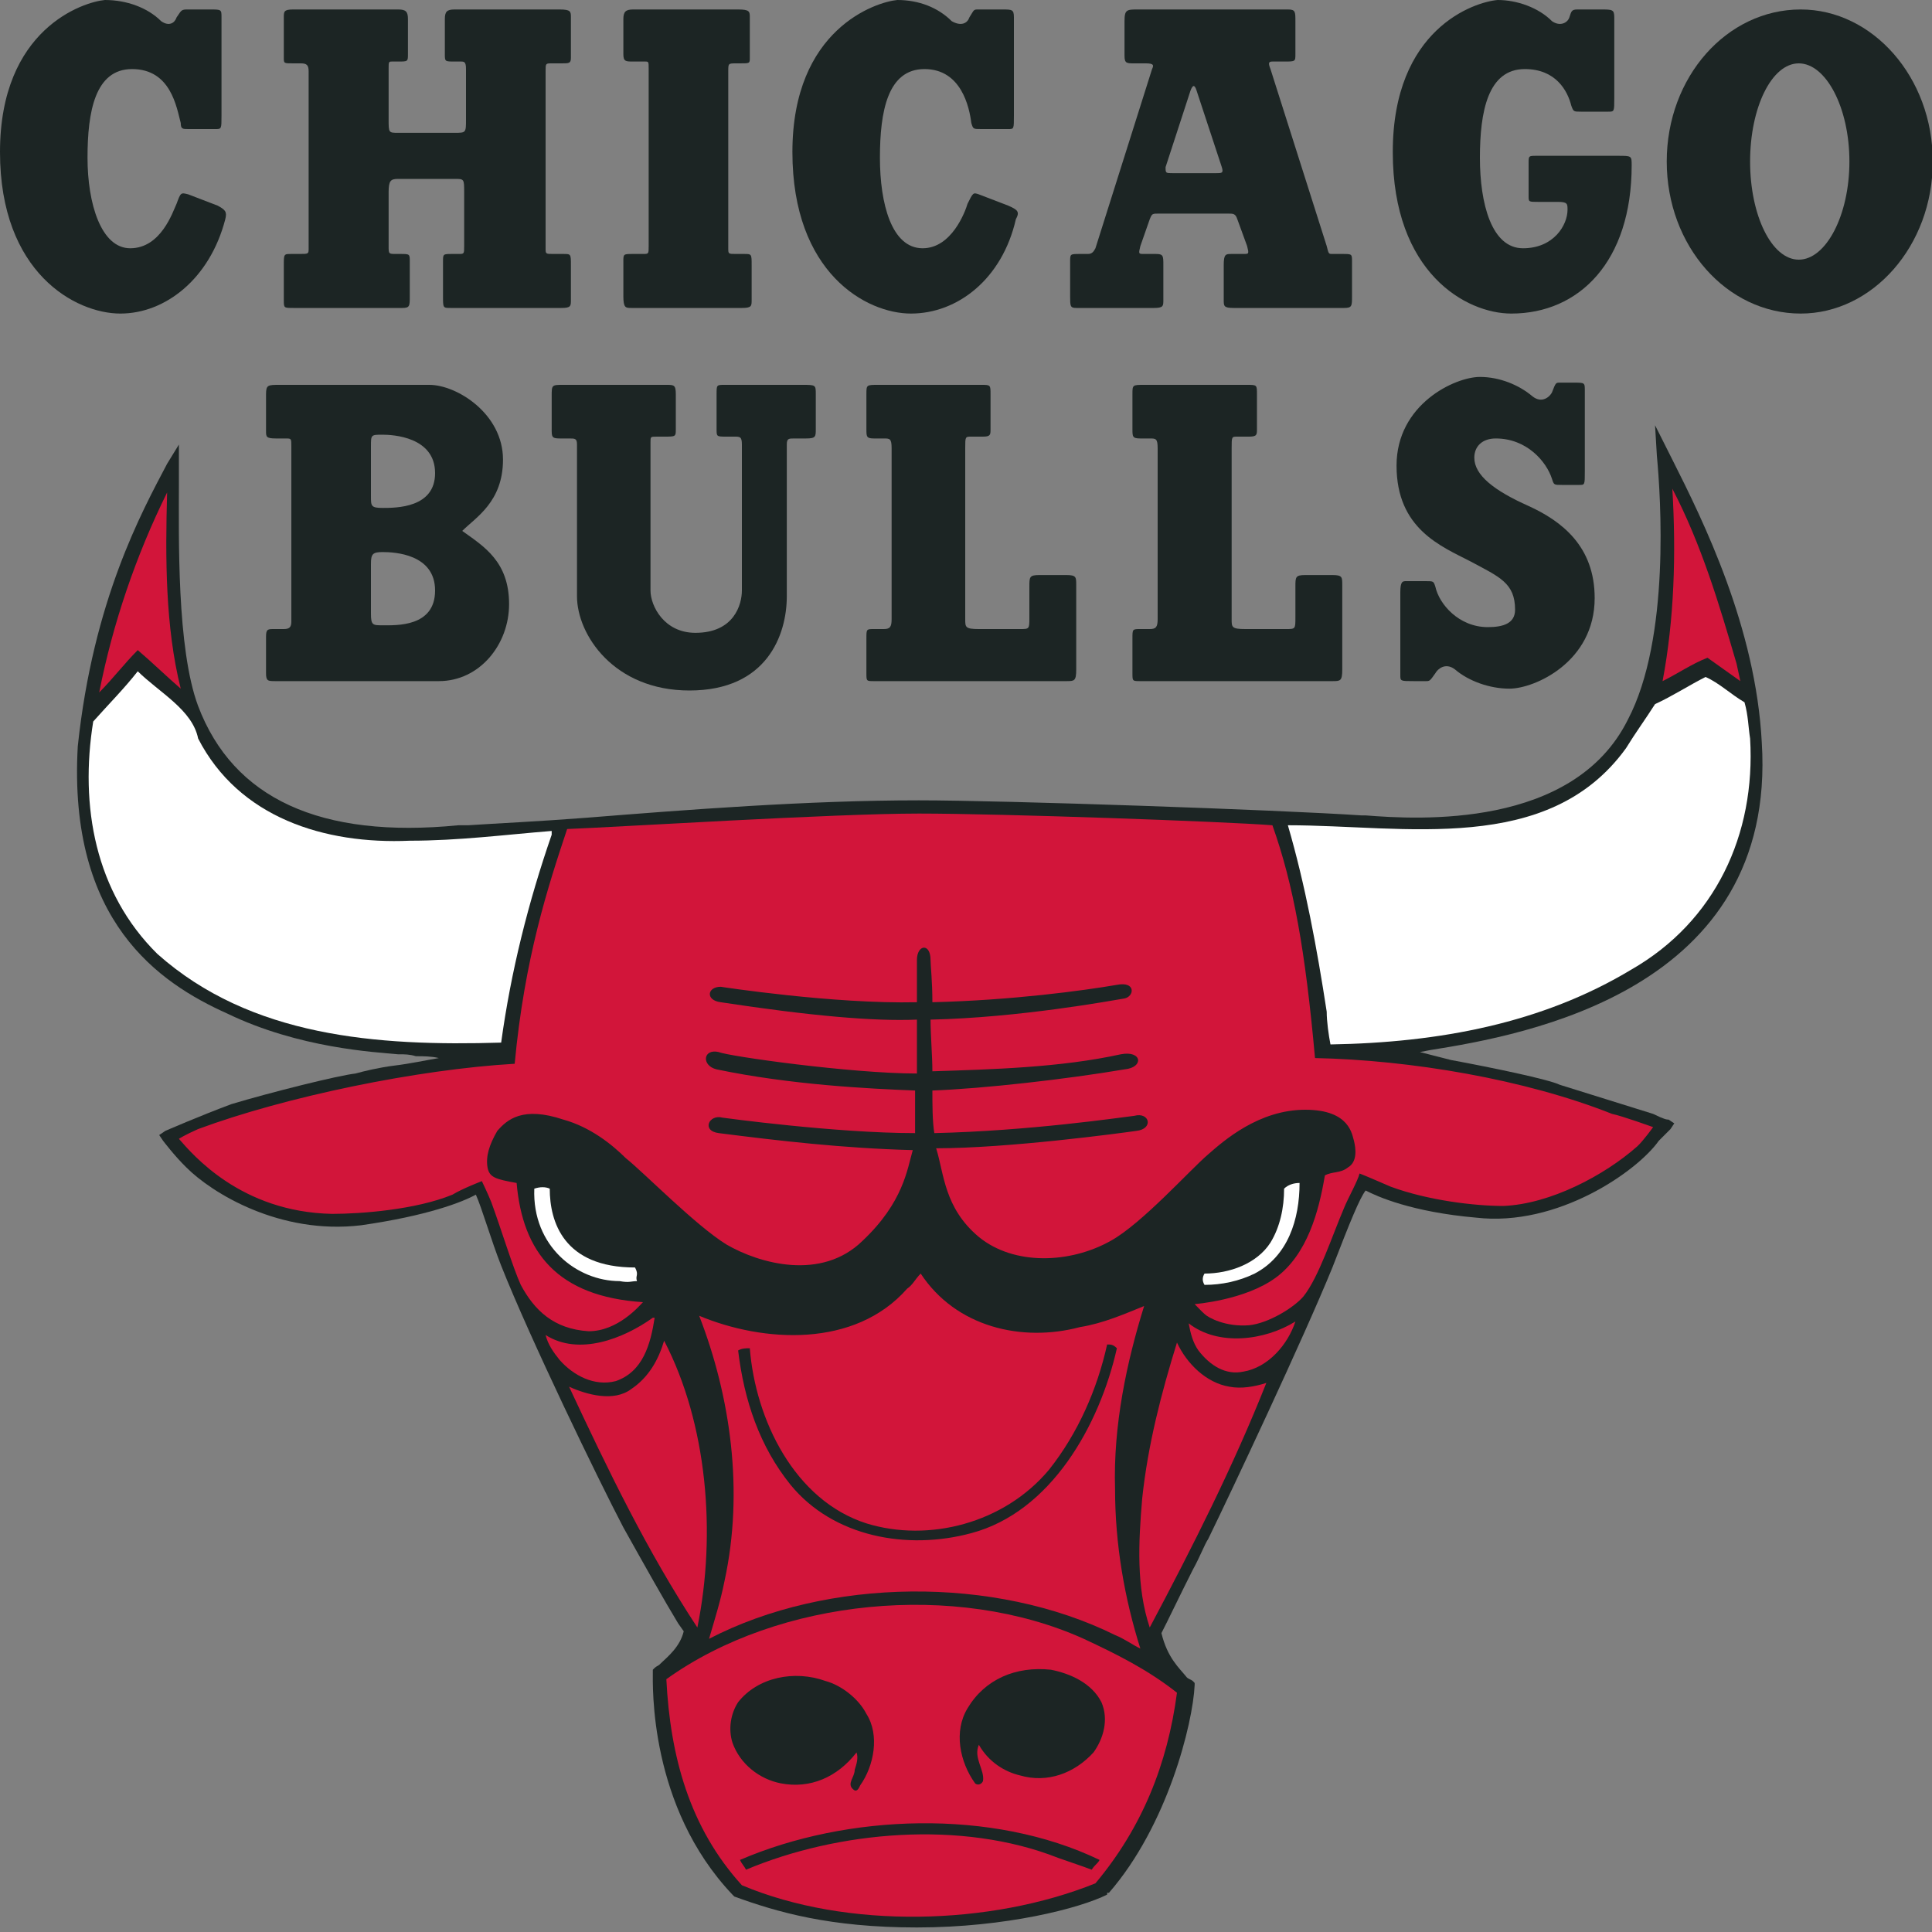 <?xml version="1.0" encoding="UTF-8"?>
<svg xmlns="http://www.w3.org/2000/svg" xmlns:xlink="http://www.w3.org/1999/xlink" width="20pt" height="20pt" viewBox="0 0 20 20" version="1.1">
<rect x="0" y="0" width="20" height="20" fill="#808080" stroke="none"/>
<g id="surface1">
<path style=" stroke:none;fill-rule:evenodd;fill:rgb(10.98%,14.51%,14.118%);fill-opacity:1;" d="M 18.238 7.688 C 18.176 6.492 17.633 5.395 17.312 4.758 C 17.312 4.758 17.133 4.402 17.133 4.402 C 17.133 4.402 17.152 4.719 17.152 4.719 C 17.191 5.137 17.293 6.609 16.852 7.449 C 16.289 8.582 14.68 8.484 14.137 8.441 C 14.137 8.441 14.094 8.441 14.094 8.441 C 13.23 8.383 10.395 8.285 9.512 8.285 C 8.363 8.285 7.098 8.383 6.074 8.465 C 5.57 8.504 5.148 8.523 4.848 8.543 C 4.824 8.543 4.785 8.543 4.746 8.543 C 3.316 8.684 2.414 8.266 2.051 7.309 C 1.828 6.711 1.852 5.555 1.852 5 C 1.852 5 1.852 4.602 1.852 4.602 C 1.852 4.602 1.73 4.801 1.73 4.801 C 1.469 5.297 0.965 6.211 0.805 7.727 C 0.703 9.539 1.648 10.176 2.352 10.492 C 3.098 10.852 3.879 10.891 4.121 10.914 C 4.121 10.914 4.141 10.914 4.141 10.914 C 4.184 10.914 4.242 10.914 4.305 10.934 C 4.383 10.934 4.465 10.934 4.543 10.953 C 4.422 10.973 4.242 11.012 4.082 11.031 C 3.922 11.051 3.762 11.09 3.68 11.113 C 3.5 11.133 2.797 11.309 2.395 11.43 C 2.07 11.551 1.711 11.707 1.711 11.707 C 1.711 11.707 1.648 11.75 1.648 11.75 C 1.648 11.75 1.688 11.809 1.688 11.809 C 1.688 11.809 1.809 11.969 1.93 12.086 C 2.191 12.348 2.895 12.785 3.738 12.684 C 4.422 12.586 4.785 12.445 4.926 12.367 C 4.988 12.504 5.086 12.844 5.188 13.102 C 5.488 13.859 6.191 15.312 6.453 15.812 C 6.676 16.211 6.875 16.566 7.02 16.805 C 7.02 16.805 7.078 16.887 7.078 16.887 C 7.039 17.047 6.918 17.145 6.836 17.223 C 6.816 17.246 6.797 17.246 6.777 17.266 C 6.777 17.266 6.758 17.285 6.758 17.285 C 6.758 17.285 6.758 17.305 6.758 17.305 C 6.758 17.445 6.715 18.699 7.582 19.613 C 7.582 19.613 7.602 19.633 7.602 19.633 C 8.043 19.793 8.586 19.953 9.492 19.953 C 10.414 19.953 11.18 19.754 11.461 19.613 C 11.461 19.613 11.461 19.594 11.461 19.594 C 11.461 19.594 11.48 19.594 11.48 19.594 C 12.086 18.898 12.348 17.844 12.367 17.445 C 12.367 17.445 12.367 17.422 12.367 17.422 C 12.367 17.422 12.348 17.402 12.348 17.402 C 12.324 17.383 12.305 17.383 12.285 17.363 C 12.207 17.266 12.086 17.164 12.023 16.906 C 12.086 16.785 12.227 16.488 12.348 16.25 C 12.426 16.109 12.469 15.988 12.508 15.93 C 12.75 15.434 13.492 13.859 13.793 13.121 C 13.977 12.645 14.074 12.406 14.137 12.324 C 14.258 12.387 14.617 12.547 15.281 12.605 C 16.125 12.703 16.949 12.125 17.172 11.809 C 17.211 11.77 17.293 11.688 17.293 11.688 C 17.293 11.688 17.332 11.629 17.332 11.629 C 17.332 11.629 17.273 11.59 17.273 11.59 C 17.254 11.59 17.234 11.59 17.113 11.531 C 17.113 11.531 16.148 11.23 16.148 11.23 C 16.027 11.172 15.441 11.051 15.02 10.973 C 15.02 10.973 14.699 10.891 14.699 10.891 C 14.699 10.891 14.801 10.871 14.801 10.871 C 15.785 10.715 18.398 10.254 18.238 7.688 Z M 18.238 7.688 "/>
<path style=" stroke:none;fill-rule:evenodd;fill:rgb(82.353%,8.235%,22.745%);fill-opacity:1;" d="M 1.73 5.098 C 1.711 5.773 1.711 6.492 1.871 7.129 C 1.73 7.008 1.57 6.852 1.426 6.73 C 1.285 6.871 1.168 7.027 1.027 7.168 C 1.168 6.453 1.406 5.754 1.73 5.098 Z M 1.73 5.098 "/>
<path style=" stroke:none;fill-rule:evenodd;fill:rgb(82.353%,8.235%,22.745%);fill-opacity:1;" d="M 17.977 6.871 C 17.977 6.871 18.016 7.051 18.016 7.051 C 18.016 7.051 17.676 6.809 17.676 6.809 C 17.516 6.871 17.375 6.969 17.211 7.051 C 17.332 6.41 17.352 5.734 17.312 5.059 C 17.613 5.637 17.797 6.254 17.977 6.871 Z M 17.977 6.871 "/>
<path style=" stroke:none;fill-rule:evenodd;fill:rgb(82.353%,8.235%,22.745%);fill-opacity:1;" d="M 9.531 13.184 C 9.895 13.738 10.578 13.898 11.18 13.738 C 11.422 13.699 11.641 13.602 11.844 13.52 C 11.664 14.098 11.523 14.754 11.543 15.414 C 11.543 15.988 11.641 16.547 11.805 17.066 C 11.723 17.027 11.641 16.965 11.543 16.926 C 10.297 16.309 8.566 16.328 7.34 16.965 C 7.398 16.766 7.461 16.566 7.5 16.367 C 7.703 15.434 7.562 14.457 7.238 13.621 C 7.902 13.898 8.848 13.957 9.391 13.34 C 9.449 13.301 9.473 13.242 9.531 13.184 Z M 9.531 13.184 "/>
<path style=" stroke:none;fill-rule:evenodd;fill:rgb(82.353%,8.235%,22.745%);fill-opacity:1;" d="M 6.777 13.641 C 6.734 13.918 6.656 14.199 6.375 14.297 C 6.152 14.355 5.934 14.238 5.793 14.078 C 5.73 14 5.672 13.918 5.648 13.82 C 5.992 14.039 6.453 13.859 6.758 13.641 C 6.758 13.641 6.777 13.641 6.777 13.641 Z M 6.777 13.641 "/>
<path style=" stroke:none;fill-rule:evenodd;fill:rgb(82.353%,8.235%,22.745%);fill-opacity:1;" d="M 13.41 13.68 C 13.332 13.918 13.129 14.156 12.871 14.199 C 12.688 14.238 12.527 14.137 12.406 13.98 C 12.348 13.898 12.324 13.801 12.305 13.699 C 12.609 13.938 13.09 13.879 13.41 13.68 Z M 13.41 13.68 "/>
<path style=" stroke:none;fill-rule:evenodd;fill:rgb(82.353%,8.235%,22.745%);fill-opacity:1;" d="M 12.727 14.355 C 12.848 14.379 12.988 14.355 13.109 14.316 C 12.77 15.172 12.348 16.008 11.902 16.848 C 11.762 16.43 11.785 15.969 11.824 15.512 C 11.883 14.953 12.023 14.418 12.184 13.898 C 12.285 14.117 12.488 14.316 12.727 14.355 Z M 12.727 14.355 "/>
<path style=" stroke:none;fill-rule:evenodd;fill:rgb(82.353%,8.235%,22.745%);fill-opacity:1;" d="M 7.219 16.848 C 6.695 16.051 6.293 15.215 5.891 14.355 C 6.074 14.438 6.355 14.516 6.535 14.379 C 6.715 14.258 6.816 14.078 6.875 13.879 C 7.32 14.734 7.418 15.871 7.219 16.848 Z M 7.219 16.848 "/>
<path style=" stroke:none;fill-rule:evenodd;fill:rgb(82.353%,8.235%,22.745%);fill-opacity:1;" d="M 12.184 17.523 C 12.086 18.262 11.824 18.918 11.34 19.496 C 10.254 19.934 8.766 19.973 7.68 19.516 C 7.137 18.918 6.938 18.18 6.898 17.383 C 8.062 16.547 9.895 16.367 11.219 16.965 C 11.562 17.125 11.883 17.285 12.184 17.523 Z M 12.184 17.523 "/>
<path style=" stroke:none;fill-rule:evenodd;fill:rgb(82.353%,8.235%,22.745%);fill-opacity:1;" d="M 16.688 11.531 C 15.785 11.172 14.598 10.973 13.613 10.953 C 13.512 9.836 13.391 9.16 13.172 8.543 C 12.668 8.504 10.375 8.422 9.512 8.422 C 8.625 8.422 6.395 8.562 5.871 8.582 C 5.672 9.18 5.43 9.918 5.328 11.012 C 4.324 11.07 2.957 11.352 2.051 11.688 C 1.91 11.75 1.852 11.789 1.852 11.789 C 1.992 11.949 2.492 12.547 3.438 12.566 C 3.738 12.566 4.305 12.523 4.684 12.367 C 4.785 12.305 4.988 12.227 4.988 12.227 C 4.988 12.227 5.047 12.348 5.086 12.445 C 5.188 12.723 5.309 13.121 5.391 13.301 C 5.531 13.562 5.73 13.758 6.094 13.781 C 6.395 13.781 6.617 13.52 6.656 13.48 C 5.77 13.422 5.41 12.965 5.348 12.246 C 5.129 12.207 5.066 12.188 5.047 12.086 C 5.027 11.969 5.066 11.848 5.148 11.707 C 5.25 11.59 5.41 11.449 5.832 11.59 C 6.113 11.668 6.336 11.848 6.477 11.988 C 6.676 12.148 7.199 12.684 7.52 12.883 C 7.863 13.082 8.504 13.262 8.93 12.844 C 9.352 12.445 9.391 12.105 9.449 11.906 C 8.727 11.887 8.062 11.809 7.441 11.73 C 7.258 11.707 7.34 11.531 7.48 11.57 C 7.48 11.57 8.645 11.73 9.473 11.73 C 9.473 11.629 9.473 11.469 9.473 11.289 C 8.988 11.27 8.184 11.23 7.418 11.07 C 7.258 11.031 7.277 10.852 7.441 10.891 C 7.539 10.934 8.809 11.113 9.492 11.113 C 9.492 10.953 9.492 10.754 9.492 10.555 C 9.047 10.574 8.387 10.516 7.461 10.375 C 7.301 10.355 7.32 10.215 7.461 10.215 C 7.461 10.215 8.625 10.395 9.492 10.375 C 9.492 10.254 9.492 10.098 9.492 9.938 C 9.492 9.777 9.633 9.758 9.633 9.938 C 9.633 9.996 9.652 10.156 9.652 10.375 C 10.477 10.355 11.219 10.254 11.562 10.195 C 11.762 10.156 11.742 10.316 11.641 10.336 C 11.523 10.355 10.559 10.535 9.633 10.555 C 9.633 10.715 9.652 10.934 9.652 11.09 C 10.273 11.07 10.98 11.051 11.602 10.914 C 11.824 10.871 11.844 11.051 11.641 11.07 C 11.039 11.172 10.176 11.27 9.652 11.289 C 9.652 11.43 9.652 11.609 9.672 11.73 C 10.656 11.707 11.582 11.57 11.742 11.551 C 11.902 11.508 11.945 11.688 11.762 11.707 C 11.602 11.73 10.438 11.887 9.691 11.887 C 9.773 12.148 9.773 12.504 10.133 12.805 C 10.496 13.102 11.078 13.082 11.5 12.844 C 11.824 12.664 12.324 12.105 12.508 11.949 C 12.668 11.809 13.031 11.488 13.512 11.488 C 13.977 11.488 13.996 11.75 14.016 11.809 C 14.035 11.887 14.055 12.027 13.953 12.086 C 13.875 12.148 13.793 12.125 13.715 12.168 C 13.652 12.547 13.531 12.984 13.211 13.223 C 12.891 13.461 12.367 13.5 12.367 13.5 C 12.367 13.5 12.445 13.582 12.469 13.602 C 12.508 13.641 12.688 13.738 12.93 13.719 C 13.129 13.699 13.391 13.539 13.492 13.422 C 13.652 13.223 13.793 12.785 13.914 12.504 C 13.953 12.406 14.055 12.227 14.074 12.148 C 14.176 12.188 14.215 12.207 14.398 12.285 C 14.781 12.426 15.262 12.484 15.562 12.484 C 16.047 12.465 16.609 12.168 16.949 11.867 C 17.012 11.809 17.113 11.668 17.113 11.668 C 17.113 11.668 16.789 11.551 16.688 11.531 Z M 16.688 11.531 "/>
<path style=" stroke:none;fill-rule:evenodd;fill:rgb(10.98%,14.51%,14.118%);fill-opacity:1;" d="M 11.402 17.621 C 11.48 17.801 11.422 18 11.32 18.141 C 11.121 18.359 10.84 18.461 10.559 18.379 C 10.395 18.34 10.234 18.238 10.133 18.062 C 10.074 18.199 10.195 18.32 10.176 18.438 C 10.156 18.48 10.113 18.48 10.094 18.461 C 9.934 18.238 9.871 17.922 10.016 17.684 C 10.195 17.383 10.516 17.246 10.879 17.285 C 11.078 17.324 11.301 17.422 11.402 17.621 Z M 11.402 17.621 "/>
<path style=" stroke:none;fill-rule:evenodd;fill:rgb(10.98%,14.51%,14.118%);fill-opacity:1;" d="M 8.969 17.742 C 9.109 17.961 9.047 18.281 8.906 18.48 C 8.887 18.52 8.867 18.559 8.828 18.52 C 8.766 18.461 8.848 18.398 8.848 18.32 C 8.867 18.262 8.887 18.199 8.867 18.141 C 8.668 18.398 8.387 18.52 8.082 18.461 C 7.863 18.418 7.66 18.262 7.582 18.039 C 7.539 17.902 7.562 17.742 7.641 17.621 C 7.844 17.363 8.223 17.285 8.547 17.402 C 8.707 17.445 8.887 17.582 8.969 17.742 Z M 8.969 17.742 "/>
<path style=" stroke:none;fill-rule:evenodd;fill:rgb(10.98%,14.51%,14.118%);fill-opacity:1;" d="M 11.383 19.254 C 11.359 19.297 11.34 19.297 11.301 19.355 C 11.199 19.316 11.078 19.277 10.957 19.234 C 9.953 18.836 8.668 18.957 7.723 19.355 C 7.703 19.316 7.68 19.297 7.66 19.254 C 8.766 18.777 10.273 18.719 11.383 19.254 Z M 11.383 19.254 "/>
<path style=" stroke:none;fill-rule:evenodd;fill:rgb(10.98%,14.51%,14.118%);fill-opacity:1;" d="M 11.562 13.957 C 11.383 14.754 10.879 15.652 10.055 15.871 C 9.391 16.051 8.625 15.91 8.184 15.371 C 7.863 14.973 7.703 14.496 7.641 13.98 C 7.68 13.957 7.723 13.957 7.762 13.957 C 7.82 14.695 8.223 15.531 8.969 15.77 C 9.613 15.969 10.395 15.77 10.859 15.215 C 11.16 14.836 11.359 14.379 11.461 13.918 C 11.5 13.918 11.523 13.918 11.562 13.957 Z M 11.562 13.957 "/>
<path style=" stroke:none;fill-rule:evenodd;fill:rgb(10.98%,14.51%,14.118%);fill-opacity:1;" d="M 1.668 0.219 C 1.527 0.078 1.309 0 1.086 0 C 0.863 0.02 0 0.297 0 1.574 C 0 2.828 0.785 3.246 1.246 3.246 C 1.711 3.246 2.172 2.887 2.332 2.27 C 2.352 2.191 2.332 2.172 2.254 2.129 C 2.254 2.129 1.949 2.012 1.949 2.012 C 1.871 1.992 1.871 1.992 1.828 2.109 C 1.789 2.191 1.668 2.57 1.348 2.57 C 1.047 2.57 0.906 2.109 0.906 1.633 C 0.906 1.156 0.984 0.715 1.367 0.715 C 1.77 0.715 1.828 1.113 1.871 1.273 C 1.871 1.336 1.891 1.336 1.949 1.336 C 1.949 1.336 2.23 1.336 2.23 1.336 C 2.293 1.336 2.293 1.336 2.293 1.195 C 2.293 1.195 2.293 0.18 2.293 0.18 C 2.293 0.098 2.293 0.098 2.172 0.098 C 2.172 0.098 1.93 0.098 1.93 0.098 C 1.871 0.098 1.871 0.121 1.828 0.18 C 1.809 0.238 1.75 0.277 1.668 0.219 Z M 1.668 0.219 "/>
<path style=" stroke:none;fill-rule:evenodd;fill:rgb(10.98%,14.51%,14.118%);fill-opacity:1;" d="M 13.152 0.715 C 13.152 0.715 13.734 2.547 13.734 2.547 C 13.754 2.629 13.754 2.629 13.793 2.629 C 13.793 2.629 13.895 2.629 13.895 2.629 C 13.996 2.629 13.996 2.629 13.996 2.707 C 13.996 2.707 13.996 3.066 13.996 3.066 C 13.996 3.168 13.996 3.188 13.914 3.188 C 13.914 3.188 12.77 3.188 12.77 3.188 C 12.668 3.188 12.668 3.168 12.668 3.105 C 12.668 3.105 12.668 2.746 12.668 2.746 C 12.668 2.629 12.688 2.629 12.75 2.629 C 12.75 2.629 12.871 2.629 12.871 2.629 C 12.93 2.629 12.93 2.629 12.91 2.547 C 12.91 2.547 12.809 2.27 12.809 2.27 C 12.789 2.211 12.77 2.211 12.707 2.211 C 12.707 2.211 12.004 2.211 12.004 2.211 C 12.004 2.211 12.145 1.793 12.145 1.793 C 12.145 1.793 12.566 1.793 12.586 1.793 C 12.648 1.793 12.668 1.793 12.648 1.73 C 12.648 1.73 12.387 0.938 12.387 0.938 C 12.367 0.875 12.348 0.875 12.324 0.938 C 12.324 0.938 12.066 1.73 12.066 1.73 C 12.066 1.793 12.066 1.793 12.145 1.793 C 12.145 1.793 12.004 2.211 12.004 2.211 C 11.926 2.211 11.926 2.211 11.902 2.27 C 11.902 2.27 11.805 2.547 11.805 2.547 C 11.785 2.629 11.785 2.629 11.844 2.629 C 11.844 2.629 11.965 2.629 11.965 2.629 C 12.043 2.629 12.043 2.648 12.043 2.746 C 12.043 2.746 12.043 3.105 12.043 3.105 C 12.043 3.168 12.043 3.188 11.945 3.188 C 11.945 3.188 11.141 3.188 11.141 3.188 C 11.078 3.188 11.078 3.168 11.078 3.066 C 11.078 3.066 11.078 2.707 11.078 2.707 C 11.078 2.629 11.078 2.629 11.18 2.629 C 11.18 2.629 11.262 2.629 11.262 2.629 C 11.301 2.629 11.32 2.609 11.34 2.57 C 11.34 2.57 11.926 0.715 11.926 0.715 C 11.945 0.676 11.945 0.656 11.863 0.656 C 11.863 0.656 11.742 0.656 11.742 0.656 C 11.664 0.656 11.641 0.656 11.641 0.578 C 11.641 0.578 11.641 0.219 11.641 0.219 C 11.641 0.098 11.664 0.098 11.785 0.098 C 11.785 0.098 13.332 0.098 13.332 0.098 C 13.41 0.098 13.41 0.121 13.41 0.219 C 13.41 0.219 13.41 0.559 13.41 0.559 C 13.41 0.637 13.41 0.637 13.293 0.637 C 13.293 0.637 13.172 0.637 13.172 0.637 C 13.129 0.637 13.129 0.656 13.152 0.715 Z M 13.152 0.715 "/>
<path style=" stroke:none;fill-rule:evenodd;fill:rgb(10.98%,14.51%,14.118%);fill-opacity:1;" d="M 15.926 2.09 C 15.926 2.09 16.125 2.09 16.125 2.09 C 16.227 2.09 16.227 2.109 16.227 2.172 C 16.227 2.328 16.086 2.57 15.766 2.57 C 15.441 2.57 15.32 2.109 15.32 1.633 C 15.32 1.156 15.402 0.715 15.785 0.715 C 16.105 0.715 16.227 0.938 16.266 1.094 C 16.289 1.156 16.289 1.156 16.367 1.156 C 16.367 1.156 16.648 1.156 16.648 1.156 C 16.711 1.156 16.711 1.156 16.711 1.016 C 16.711 1.016 16.711 0.18 16.711 0.18 C 16.711 0.098 16.691 0.098 16.57 0.098 C 16.57 0.098 16.328 0.098 16.328 0.098 C 16.266 0.098 16.266 0.121 16.246 0.18 C 16.227 0.238 16.148 0.277 16.066 0.219 C 15.926 0.078 15.703 0 15.504 0 C 15.262 0.02 14.418 0.297 14.418 1.574 C 14.418 2.828 15.18 3.246 15.645 3.246 C 16.348 3.246 16.891 2.707 16.891 1.711 C 16.891 1.613 16.891 1.613 16.75 1.613 C 16.75 1.613 15.906 1.613 15.906 1.613 C 15.824 1.613 15.824 1.613 15.824 1.691 C 15.824 1.691 15.824 2.031 15.824 2.031 C 15.824 2.09 15.824 2.09 15.926 2.09 Z M 15.926 2.09 "/>
<path style=" stroke:none;fill-rule:evenodd;fill:rgb(10.98%,14.51%,14.118%);fill-opacity:1;" d="M 18.641 0.098 C 17.875 0.098 17.254 0.797 17.254 1.672 C 17.254 2.547 17.875 3.246 18.641 3.246 C 19.383 3.246 20.008 2.547 20.008 1.672 C 20.008 0.797 19.383 0.098 18.641 0.098 C 18.641 0.098 18.621 0.656 18.621 0.656 C 18.902 0.656 19.145 1.113 19.145 1.672 C 19.145 2.23 18.902 2.688 18.621 2.688 C 18.34 2.688 18.117 2.23 18.117 1.672 C 18.117 1.113 18.34 0.656 18.621 0.656 C 18.621 0.656 18.641 0.098 18.641 0.098 Z M 18.641 0.098 "/>
<path style=" stroke:none;fill-rule:evenodd;fill:rgb(10.98%,14.51%,14.118%);fill-opacity:1;" d="M 3.195 2.57 C 3.195 2.57 3.195 0.738 3.195 0.738 C 3.195 0.676 3.176 0.656 3.117 0.656 C 3.117 0.656 3.035 0.656 3.035 0.656 C 2.938 0.656 2.938 0.656 2.938 0.598 C 2.938 0.598 2.938 0.18 2.938 0.18 C 2.938 0.121 2.938 0.098 3.035 0.098 C 3.035 0.098 4.121 0.098 4.121 0.098 C 4.203 0.098 4.223 0.121 4.223 0.199 C 4.223 0.199 4.223 0.559 4.223 0.559 C 4.223 0.637 4.223 0.637 4.121 0.637 C 4.121 0.637 4.062 0.637 4.062 0.637 C 4.023 0.637 4.023 0.637 4.023 0.715 C 4.023 0.715 4.023 1.234 4.023 1.234 C 4.023 1.375 4.023 1.375 4.121 1.375 C 4.121 1.375 4.707 1.375 4.707 1.375 C 4.824 1.375 4.824 1.375 4.824 1.234 C 4.824 1.234 4.824 0.715 4.824 0.715 C 4.824 0.637 4.805 0.637 4.766 0.637 C 4.766 0.637 4.707 0.637 4.707 0.637 C 4.605 0.637 4.605 0.637 4.605 0.559 C 4.605 0.559 4.605 0.199 4.605 0.199 C 4.605 0.121 4.625 0.098 4.707 0.098 C 4.707 0.098 5.793 0.098 5.793 0.098 C 5.91 0.098 5.91 0.121 5.91 0.18 C 5.91 0.18 5.91 0.598 5.91 0.598 C 5.91 0.656 5.891 0.656 5.812 0.656 C 5.812 0.656 5.711 0.656 5.711 0.656 C 5.648 0.656 5.648 0.656 5.648 0.738 C 5.648 0.738 5.648 2.57 5.648 2.57 C 5.648 2.629 5.648 2.629 5.73 2.629 C 5.73 2.629 5.832 2.629 5.832 2.629 C 5.91 2.629 5.91 2.629 5.91 2.746 C 5.91 2.746 5.91 3.105 5.91 3.105 C 5.91 3.168 5.91 3.188 5.812 3.188 C 5.812 3.188 4.664 3.188 4.664 3.188 C 4.586 3.188 4.586 3.188 4.586 3.066 C 4.586 3.066 4.586 2.707 4.586 2.707 C 4.586 2.629 4.586 2.629 4.684 2.629 C 4.684 2.629 4.746 2.629 4.746 2.629 C 4.805 2.629 4.805 2.629 4.805 2.547 C 4.805 2.547 4.805 1.992 4.805 1.992 C 4.805 1.852 4.805 1.852 4.707 1.852 C 4.707 1.852 4.121 1.852 4.121 1.852 C 4.043 1.852 4.023 1.871 4.023 1.992 C 4.023 1.992 4.023 2.547 4.023 2.547 C 4.023 2.629 4.023 2.629 4.102 2.629 C 4.102 2.629 4.141 2.629 4.141 2.629 C 4.242 2.629 4.242 2.629 4.242 2.707 C 4.242 2.707 4.242 3.066 4.242 3.066 C 4.242 3.168 4.242 3.188 4.164 3.188 C 4.164 3.188 3.035 3.188 3.035 3.188 C 2.938 3.188 2.938 3.188 2.938 3.105 C 2.938 3.105 2.938 2.746 2.938 2.746 C 2.938 2.629 2.938 2.629 3.016 2.629 C 3.016 2.629 3.098 2.629 3.098 2.629 C 3.195 2.629 3.195 2.629 3.195 2.57 Z M 3.195 2.57 "/>
<path style=" stroke:none;fill-rule:evenodd;fill:rgb(10.98%,14.51%,14.118%);fill-opacity:1;" d="M 6.715 0.715 C 6.715 0.637 6.715 0.637 6.676 0.637 C 6.676 0.637 6.555 0.637 6.555 0.637 C 6.477 0.637 6.453 0.637 6.453 0.559 C 6.453 0.559 6.453 0.199 6.453 0.199 C 6.453 0.121 6.477 0.098 6.555 0.098 C 6.555 0.098 7.641 0.098 7.641 0.098 C 7.762 0.098 7.762 0.121 7.762 0.18 C 7.762 0.18 7.762 0.598 7.762 0.598 C 7.762 0.656 7.762 0.656 7.66 0.656 C 7.66 0.656 7.621 0.656 7.621 0.656 C 7.539 0.656 7.539 0.656 7.539 0.738 C 7.539 0.738 7.539 2.57 7.539 2.57 C 7.539 2.629 7.539 2.629 7.621 2.629 C 7.621 2.629 7.703 2.629 7.703 2.629 C 7.781 2.629 7.781 2.629 7.781 2.746 C 7.781 2.746 7.781 3.105 7.781 3.105 C 7.781 3.168 7.781 3.188 7.68 3.188 C 7.68 3.188 6.535 3.188 6.535 3.188 C 6.477 3.188 6.453 3.188 6.453 3.066 C 6.453 3.066 6.453 2.707 6.453 2.707 C 6.453 2.629 6.453 2.629 6.555 2.629 C 6.555 2.629 6.656 2.629 6.656 2.629 C 6.715 2.629 6.715 2.629 6.715 2.547 C 6.715 2.547 6.715 0.715 6.715 0.715 Z M 6.715 0.715 "/>
<path style=" stroke:none;fill-rule:evenodd;fill:rgb(10.98%,14.51%,14.118%);fill-opacity:1;" d="M 9.852 0.219 C 9.711 0.078 9.512 0 9.289 0 C 9.07 0.02 8.203 0.297 8.203 1.574 C 8.203 2.828 8.969 3.246 9.43 3.246 C 9.914 3.246 10.375 2.887 10.516 2.27 C 10.559 2.191 10.535 2.172 10.438 2.129 C 10.438 2.129 10.133 2.012 10.133 2.012 C 10.074 1.992 10.074 1.992 10.016 2.109 C 9.992 2.191 9.852 2.57 9.551 2.57 C 9.23 2.57 9.109 2.109 9.109 1.633 C 9.109 1.156 9.188 0.715 9.57 0.715 C 9.953 0.715 10.035 1.113 10.055 1.273 C 10.074 1.336 10.074 1.336 10.156 1.336 C 10.156 1.336 10.438 1.336 10.438 1.336 C 10.496 1.336 10.496 1.336 10.496 1.195 C 10.496 1.195 10.496 0.18 10.496 0.18 C 10.496 0.098 10.477 0.098 10.375 0.098 C 10.375 0.098 10.113 0.098 10.113 0.098 C 10.074 0.098 10.074 0.121 10.035 0.18 C 10.016 0.238 9.953 0.277 9.852 0.219 Z M 9.852 0.219 "/>
<path style=" stroke:none;fill-rule:evenodd;fill:rgb(10.98%,14.51%,14.118%);fill-opacity:1;" d="M 3.016 4.621 C 3.016 4.621 3.016 6.434 3.016 6.434 C 3.016 6.492 2.996 6.512 2.938 6.512 C 2.938 6.512 2.836 6.512 2.836 6.512 C 2.773 6.512 2.754 6.512 2.754 6.59 C 2.754 6.59 2.754 6.969 2.754 6.969 C 2.754 7.051 2.773 7.051 2.855 7.051 C 2.855 7.051 4.543 7.051 4.543 7.051 C 4.543 7.051 3.961 6.473 3.961 6.473 C 3.859 6.473 3.84 6.473 3.84 6.352 C 3.84 6.352 3.84 5.836 3.84 5.836 C 3.84 5.734 3.859 5.715 3.961 5.715 C 3.961 5.715 3.961 5.258 3.961 5.258 C 3.84 5.258 3.84 5.238 3.84 5.137 C 3.84 5.137 3.84 4.621 3.84 4.621 C 3.84 4.5 3.84 4.5 3.961 4.5 C 4.062 4.5 4.504 4.52 4.504 4.898 C 4.504 5.258 4.102 5.258 3.961 5.258 C 3.961 5.258 3.961 5.715 3.961 5.715 C 4.082 5.715 4.504 5.734 4.504 6.113 C 4.504 6.492 4.102 6.473 3.961 6.473 C 3.961 6.473 4.543 7.051 4.543 7.051 C 4.965 7.051 5.27 6.672 5.27 6.254 C 5.27 5.812 5.008 5.656 4.785 5.496 C 4.926 5.355 5.207 5.195 5.207 4.758 C 5.207 4.281 4.727 3.984 4.445 3.984 C 4.445 3.984 2.895 3.984 2.895 3.984 C 2.773 3.984 2.754 3.984 2.754 4.082 C 2.754 4.082 2.754 4.461 2.754 4.461 C 2.754 4.52 2.754 4.539 2.855 4.539 C 2.855 4.539 2.957 4.539 2.957 4.539 C 3.016 4.539 3.016 4.539 3.016 4.621 Z M 3.016 4.621 "/>
<path style=" stroke:none;fill-rule:evenodd;fill:rgb(10.98%,14.51%,14.118%);fill-opacity:1;" d="M 8.145 4.602 C 8.145 4.602 8.145 6.172 8.145 6.172 C 8.145 6.57 7.941 7.148 7.137 7.148 C 6.355 7.148 5.973 6.57 5.973 6.172 C 5.973 6.172 5.973 4.602 5.973 4.602 C 5.973 4.539 5.953 4.539 5.891 4.539 C 5.891 4.539 5.793 4.539 5.793 4.539 C 5.711 4.539 5.711 4.52 5.711 4.441 C 5.711 4.441 5.711 4.102 5.711 4.102 C 5.711 3.984 5.711 3.984 5.832 3.984 C 5.832 3.984 6.898 3.984 6.898 3.984 C 6.977 3.984 6.996 3.984 6.996 4.082 C 6.996 4.082 6.996 4.441 6.996 4.441 C 6.996 4.52 6.996 4.52 6.875 4.52 C 6.875 4.52 6.797 4.52 6.797 4.52 C 6.734 4.52 6.734 4.52 6.734 4.578 C 6.734 4.578 6.734 6.113 6.734 6.113 C 6.734 6.273 6.875 6.551 7.199 6.551 C 7.602 6.551 7.68 6.254 7.68 6.113 C 7.68 6.113 7.68 4.602 7.68 4.602 C 7.68 4.52 7.66 4.52 7.602 4.52 C 7.602 4.52 7.52 4.52 7.52 4.52 C 7.418 4.52 7.418 4.52 7.418 4.441 C 7.418 4.441 7.418 4.082 7.418 4.082 C 7.418 3.984 7.418 3.984 7.5 3.984 C 7.5 3.984 8.305 3.984 8.305 3.984 C 8.445 3.984 8.445 3.984 8.445 4.082 C 8.445 4.082 8.445 4.441 8.445 4.441 C 8.445 4.52 8.445 4.539 8.344 4.539 C 8.344 4.539 8.223 4.539 8.223 4.539 C 8.164 4.539 8.145 4.539 8.145 4.602 Z M 8.145 4.602 "/>
<path style=" stroke:none;fill-rule:evenodd;fill:rgb(10.98%,14.51%,14.118%);fill-opacity:1;" d="M 11.902 6.512 C 11.902 6.512 11.805 6.512 11.805 6.512 C 11.723 6.512 11.723 6.512 11.723 6.609 C 11.723 6.609 11.723 6.969 11.723 6.969 C 11.723 7.051 11.723 7.051 11.805 7.051 C 11.805 7.051 13.793 7.051 13.793 7.051 C 13.875 7.051 13.895 7.051 13.895 6.93 C 13.895 6.93 13.895 6.055 13.895 6.055 C 13.895 5.973 13.895 5.953 13.793 5.953 C 13.793 5.953 13.512 5.953 13.512 5.953 C 13.41 5.953 13.41 5.973 13.41 6.074 C 13.41 6.074 13.41 6.391 13.41 6.391 C 13.41 6.512 13.41 6.512 13.312 6.512 C 13.312 6.512 12.891 6.512 12.891 6.512 C 12.75 6.512 12.75 6.492 12.75 6.41 C 12.75 6.41 12.75 4.641 12.75 4.641 C 12.75 4.52 12.75 4.52 12.809 4.52 C 12.809 4.52 12.93 4.52 12.93 4.52 C 13.012 4.52 13.012 4.5 13.012 4.441 C 13.012 4.441 13.012 4.082 13.012 4.082 C 13.012 3.984 13.012 3.984 12.91 3.984 C 12.91 3.984 11.844 3.984 11.844 3.984 C 11.723 3.984 11.723 3.984 11.723 4.082 C 11.723 4.082 11.723 4.441 11.723 4.441 C 11.723 4.52 11.723 4.539 11.805 4.539 C 11.805 4.539 11.902 4.539 11.902 4.539 C 11.965 4.539 11.984 4.539 11.984 4.641 C 11.984 4.641 11.984 6.41 11.984 6.41 C 11.984 6.492 11.965 6.512 11.902 6.512 Z M 11.902 6.512 "/>
<path style=" stroke:none;fill-rule:evenodd;fill:rgb(10.98%,14.51%,14.118%);fill-opacity:1;" d="M 16.508 6.191 C 16.508 6.852 15.887 7.129 15.625 7.129 C 15.422 7.129 15.203 7.051 15.062 6.93 C 14.961 6.852 14.879 6.93 14.859 6.969 C 14.801 7.051 14.801 7.051 14.758 7.051 C 14.758 7.051 14.637 7.051 14.637 7.051 C 14.496 7.051 14.496 7.051 14.496 6.988 C 14.496 6.988 14.496 6.133 14.496 6.133 C 14.496 6.016 14.52 6.016 14.559 6.016 C 14.559 6.016 14.758 6.016 14.758 6.016 C 14.84 6.016 14.84 6.016 14.859 6.074 C 14.898 6.254 15.102 6.492 15.402 6.492 C 15.562 6.492 15.684 6.453 15.684 6.312 C 15.684 6.035 15.523 5.973 15.223 5.812 C 14.922 5.656 14.457 5.477 14.457 4.82 C 14.457 4.184 15.062 3.902 15.32 3.902 C 15.523 3.902 15.723 3.984 15.863 4.102 C 15.965 4.184 16.047 4.102 16.066 4.062 C 16.105 3.961 16.105 3.961 16.148 3.961 C 16.148 3.961 16.289 3.961 16.289 3.961 C 16.406 3.961 16.406 3.961 16.406 4.043 C 16.406 4.043 16.406 4.879 16.406 4.879 C 16.406 5.02 16.406 5.02 16.348 5.02 C 16.348 5.02 16.168 5.02 16.168 5.02 C 16.086 5.02 16.086 5.02 16.066 4.957 C 16.008 4.777 15.805 4.539 15.484 4.539 C 15.344 4.539 15.262 4.621 15.262 4.738 C 15.262 4.918 15.465 5.078 15.824 5.238 C 16.168 5.395 16.508 5.656 16.508 6.191 Z M 16.508 6.191 "/>
<path style=" stroke:none;fill-rule:evenodd;fill:rgb(10.98%,14.51%,14.118%);fill-opacity:1;" d="M 9.148 6.512 C 9.148 6.512 9.047 6.512 9.047 6.512 C 8.969 6.512 8.969 6.512 8.969 6.609 C 8.969 6.609 8.969 6.969 8.969 6.969 C 8.969 7.051 8.969 7.051 9.047 7.051 C 9.047 7.051 11.039 7.051 11.039 7.051 C 11.121 7.051 11.141 7.051 11.141 6.93 C 11.141 6.93 11.141 6.055 11.141 6.055 C 11.141 5.973 11.141 5.953 11.039 5.953 C 11.039 5.953 10.758 5.953 10.758 5.953 C 10.656 5.953 10.656 5.973 10.656 6.074 C 10.656 6.074 10.656 6.391 10.656 6.391 C 10.656 6.512 10.656 6.512 10.559 6.512 C 10.559 6.512 10.133 6.512 10.133 6.512 C 9.992 6.512 9.992 6.492 9.992 6.41 C 9.992 6.41 9.992 4.641 9.992 4.641 C 9.992 4.52 9.992 4.52 10.055 4.52 C 10.055 4.52 10.176 4.52 10.176 4.52 C 10.254 4.52 10.254 4.5 10.254 4.441 C 10.254 4.441 10.254 4.082 10.254 4.082 C 10.254 3.984 10.254 3.984 10.156 3.984 C 10.156 3.984 9.09 3.984 9.09 3.984 C 8.969 3.984 8.969 3.984 8.969 4.082 C 8.969 4.082 8.969 4.441 8.969 4.441 C 8.969 4.52 8.969 4.539 9.047 4.539 C 9.047 4.539 9.148 4.539 9.148 4.539 C 9.211 4.539 9.23 4.539 9.23 4.641 C 9.23 4.641 9.23 6.41 9.23 6.41 C 9.23 6.492 9.211 6.512 9.148 6.512 Z M 9.148 6.512 "/>
<path style=" stroke:none;fill-rule:evenodd;fill:rgb(100%,100%,100%);fill-opacity:1;" d="M 2.051 7.645 C 2.473 8.465 3.359 8.742 4.242 8.703 C 4.746 8.703 5.227 8.641 5.711 8.602 C 5.711 8.602 5.711 8.641 5.711 8.641 C 5.469 9.34 5.289 10.055 5.188 10.793 C 3.902 10.832 2.594 10.734 1.629 9.875 C 0.984 9.238 0.824 8.344 0.965 7.469 C 1.125 7.289 1.285 7.129 1.426 6.949 C 1.648 7.168 1.992 7.348 2.051 7.645 Z M 2.051 7.645 "/>
<path style=" stroke:none;fill-rule:evenodd;fill:rgb(100%,100%,100%);fill-opacity:1;" d="M 18.059 7.27 C 18.098 7.406 18.098 7.527 18.117 7.645 C 18.176 8.641 17.754 9.539 16.891 10.035 C 15.965 10.594 14.898 10.793 13.773 10.812 C 13.754 10.715 13.734 10.574 13.734 10.473 C 13.633 9.816 13.512 9.16 13.332 8.543 C 14.539 8.543 16.027 8.859 16.832 7.746 C 16.93 7.586 17.031 7.449 17.133 7.289 C 17.312 7.207 17.492 7.09 17.656 7.008 C 17.797 7.07 17.918 7.188 18.059 7.27 Z M 18.059 7.27 "/>
<path style=" stroke:none;fill-rule:evenodd;fill:rgb(100%,100%,100%);fill-opacity:1;" d="M 13.453 12.246 C 13.453 12.625 13.332 13.004 12.988 13.184 C 12.828 13.262 12.648 13.301 12.469 13.301 C 12.445 13.262 12.445 13.223 12.469 13.184 C 12.727 13.184 13.012 13.082 13.152 12.863 C 13.25 12.703 13.293 12.504 13.293 12.305 C 13.332 12.266 13.391 12.246 13.453 12.246 Z M 13.453 12.246 "/>
<path style=" stroke:none;fill-rule:evenodd;fill:rgb(100%,100%,100%);fill-opacity:1;" d="M 6.594 13.262 C 6.535 13.262 6.516 13.281 6.414 13.262 C 5.973 13.262 5.508 12.902 5.531 12.305 C 5.59 12.285 5.648 12.285 5.691 12.305 C 5.691 12.645 5.832 13.121 6.574 13.121 C 6.617 13.203 6.574 13.203 6.594 13.262 Z M 6.594 13.262 "/>
</g>
</svg>
